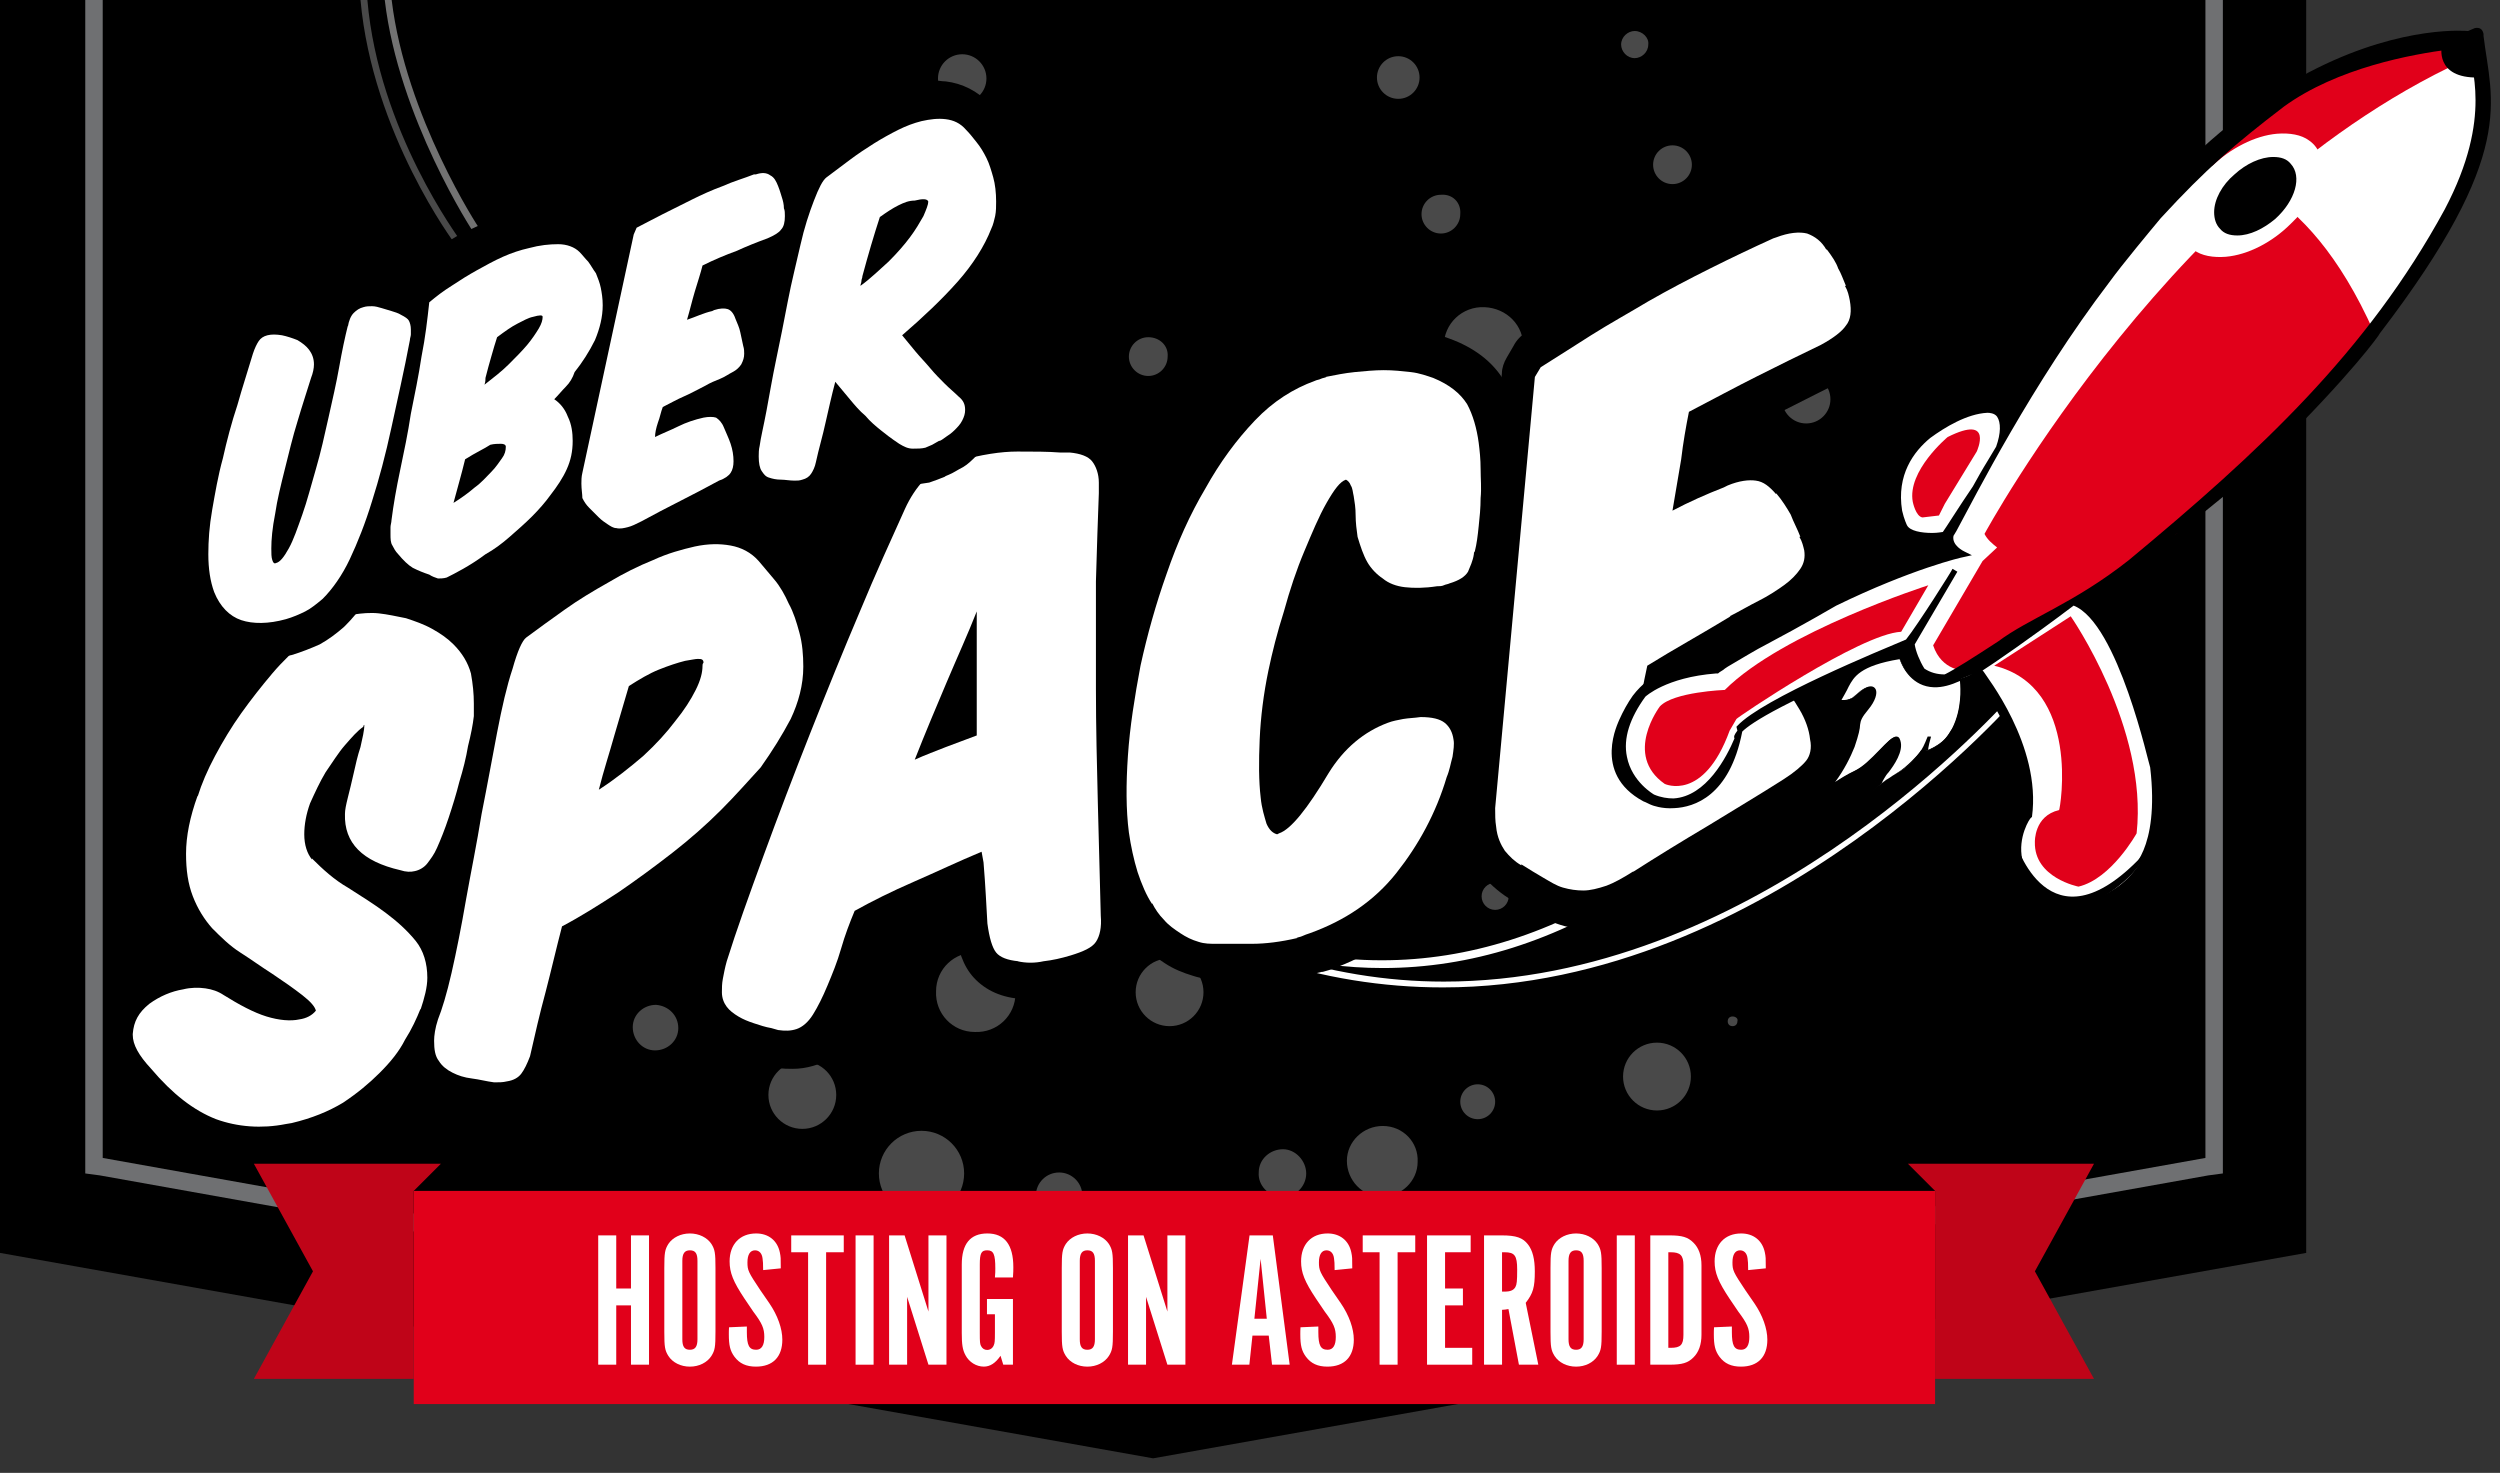 <?xml version="1.0" encoding="utf-8"?>
<!-- Generator: Adobe Illustrator 15.1.0, SVG Export Plug-In . SVG Version: 6.00 Build 0)  -->
<!DOCTYPE svg PUBLIC "-//W3C//DTD SVG 1.1//EN" "http://www.w3.org/Graphics/SVG/1.1/DTD/svg11.dtd">
<svg version="1.1" id="Layer_1" xmlns="http://www.w3.org/2000/svg" xmlns:xlink="http://www.w3.org/1999/xlink" x="0px" y="0px"
	 width="258px" height="152px" viewBox="0 0 258 152" enable-background="new 0 0 258 152" xml:space="preserve">
<rect x="0" y="0" width="258" height="152" fill="#333333" stroke="none"/>
<polygon points="0,0 0,129.3 119,150.5 238,129.3 238,0 "/>
<polygon fill="#6F7072" points="227.6,0 227.6,119.499 119.101,138.899 10.6,119.499 10.6,0 8.799,0 8.799,119.499 8.799,121.1 
	10.3,121.3 118.8,140.7 119.101,140.7 119.4,140.7 227.9,121.3 229.4,121.1 229.4,119.499 229.4,0 "/>
<g>
	<defs>
		<rect id="SVGID_1_" width="258" height="152"/>
	</defs>
	<clipPath id="SVGID_2_">
		<use xlink:href="#SVGID_1_"  overflow="visible"/>
	</clipPath>
	<path clip-path="url(#SVGID_2_)" fill="#727272" d="M40.42,0h-0.713c1.426,12.168,9.088,23.913,9.189,24.012l0.599-0.4
		C49.396,23.513,41.876,12.032,40.42,0"/>
	<path clip-path="url(#SVGID_2_)" fill="#494949" d="M37.914,0h-0.709c1.229,13.76,9.691,25.113,9.791,25.212l0.5-0.4
		C47.396,24.613,39.076,13.515,37.914,0"/>
</g>
<g>
	<defs>
		<rect id="SVGID_3_" width="258" height="152"/>
	</defs>
	<clipPath id="SVGID_4_">
		<use xlink:href="#SVGID_3_"  overflow="visible"/>
	</clipPath>
	<path clip-path="url(#SVGID_4_)" d="M90.3,67.4c0,0,49.899,73.1,103.601-1.3l14.6,5.2C208.5,71.3,149.101,142.1,90.3,67.4"/>
	<path clip-path="url(#SVGID_4_)" fill="#FFFFFF" d="M193.8,65.601l-0.199,0.2c-15.901,22.1-33.101,33.3-51,33.3
		c-9.701,0-19.5-3.3-29.201-9.8c-7.799-5.5-15.5-12.9-22.799-22.2L90,67.601c0.101,0.099,9,13,22.9,22.3c11.4,8,23.5,12,36,12
		c33.8,0,59.5-30.201,59.8-30.5L209,71L193.8,65.601z M149,101.301c-6,0-11.899-1-17.7-2.9c3.801,1,7.6,1.5,11.399,1.5
		c18.101,0,35.401-11.201,51.401-33.4l13.799,5C204.601,75.101,180.3,101.301,149,101.301"/>
</g>
<g>
	<defs>
		<rect id="SVGID_5_" width="258" height="152"/>
	</defs>
	<clipPath id="SVGID_6_">
		<use xlink:href="#SVGID_5_"  overflow="visible"/>
	</clipPath>
	<path clip-path="url(#SVGID_6_)" fill="#494949" d="M86.421,13.899c0.828,0.016,1.489,0.565,1.477,1.228
		c-0.013,0.663-0.694,1.187-1.523,1.171c-0.828-0.015-1.489-0.565-1.476-1.227C84.911,14.408,85.592,13.883,86.421,13.899"/>
	<path clip-path="url(#SVGID_6_)" fill="#494949" d="M99.3,5.6c1.381,0,2.5,1.119,2.5,2.5c0,1.38-1.119,2.5-2.5,2.5
		c-1.38,0-2.5-1.12-2.5-2.5C96.8,6.719,97.919,5.6,99.3,5.6"/>
	<path clip-path="url(#SVGID_6_)" fill="#494949" d="M99.9,18.8c0,0.8-0.7,1.5-1.601,1.5c-0.799,0-1.5-0.7-1.5-1.6
		c0-0.8,0.701-1.5,1.601-1.5C99.299,17.2,99.9,17.9,99.9,18.8"/>
	<path clip-path="url(#SVGID_6_)" fill="#494949" d="M95.8,24.2c0,1-0.899,1.9-1.899,1.8c-1,0-1.901-0.9-1.8-1.9
		c0-1,0.899-1.9,1.899-1.8C95,22.3,95.8,23.2,95.8,24.2"/>
	<path clip-path="url(#SVGID_6_)" fill="#494949" d="M85.8,25.9c0.332,0,0.601,0.269,0.601,0.6s-0.269,0.6-0.601,0.6
		c-0.331,0-0.6-0.269-0.6-0.6S85.469,25.9,85.8,25.9"/>
	<path clip-path="url(#SVGID_6_)" fill="#494949" d="M144.3,5.8c1.216,0,2.199,0.985,2.199,2.2c0,1.215-0.983,2.2-2.199,2.2
		c-1.215,0-2.199-0.985-2.199-2.2C142.101,6.785,143.085,5.8,144.3,5.8"/>
	<path clip-path="url(#SVGID_6_)" fill="#494949" d="M150.7,22.1c0,1.1-0.9,2-2,2c-1.101,0-2-0.9-2-2s0.899-2,2-2
		C149.9,20,150.8,20.9,150.7,22.1"/>
	<path clip-path="url(#SVGID_6_)" fill="#494949" d="M157.2,35.9c0,2.3-1.9,4.1-4.2,4c-2.3,0-4.1-1.9-4-4.2c0-2.3,1.9-4.1,4.2-4
		C155.5,31.8,157.3,33.6,157.2,35.9"/>
	<path clip-path="url(#SVGID_6_)" fill="#494949" d="M143.3,47c1.381,0,2.5,1.119,2.5,2.5s-1.119,2.5-2.5,2.5
		c-1.38,0-2.5-1.119-2.5-2.5S141.92,47,143.3,47"/>
	<path clip-path="url(#SVGID_6_)" fill="#494949" d="M131.2,57.8c0.772,0,1.399,0.627,1.399,1.4s-0.627,1.4-1.399,1.4
		c-0.773,0-1.4-0.627-1.4-1.4S130.427,57.8,131.2,57.8"/>
	<path clip-path="url(#SVGID_6_)" fill="#494949" d="M98.5,68.3c0,0.8-0.7,1.4-1.399,1.4C96.3,69.7,95.7,69,95.7,68.3
		c0-0.8,0.7-1.4,1.401-1.4C97.9,66.9,98.5,67.5,98.5,68.3"/>
	<path clip-path="url(#SVGID_6_)" fill="#494949" d="M86.3,78c0,1.199-1,2.101-2.199,2.101c-1.2,0-2.101-1-2.101-2.201
		c0-1.2,1-2.1,2.2-2.1C85.4,75.8,86.3,76.801,86.3,78"/>
	<path clip-path="url(#SVGID_6_)" fill="#494949" d="M104.8,102.5c0,2.301-1.899,4.101-4.199,4c-2.301,0-4.101-1.899-4-4.199
		c0-2.301,1.899-4.102,4.199-4C103,98.301,104.9,100.199,104.8,102.5"/>
	<path clip-path="url(#SVGID_6_)" fill="#494949" d="M120.7,98.9c1.933,0,3.5,1.566,3.5,3.5c0,1.933-1.567,3.5-3.5,3.5
		c-1.933,0-3.5-1.567-3.5-3.5C117.2,100.467,118.767,98.9,120.7,98.9"/>
	<path clip-path="url(#SVGID_6_)" fill="#494949" d="M118.7,87.2c0,2.101-1.8,3.8-4,3.8c-2.1,0-3.9-1.8-3.8-4c0-2.101,1.8-3.9,4-3.8
		C117,83.2,118.7,85,118.7,87.2"/>
	<path clip-path="url(#SVGID_6_)" fill="#494949" d="M104.5,89.7c0,0.601-0.5,1.101-1.1,1c-0.6,0-1.1-0.5-1-1.101
		c0-0.6,0.5-1.1,1.1-1C104,88.6,104.5,89.1,104.5,89.7"/>
	<path clip-path="url(#SVGID_6_)" fill="#494949" d="M138.5,75.7c1.215,0,2.199,0.985,2.199,2.2c0,1.216-0.984,2.2-2.199,2.2
		s-2.2-0.984-2.2-2.2C136.3,76.685,137.285,75.7,138.5,75.7"/>
	<path clip-path="url(#SVGID_6_)" fill="#494949" d="M152.4,74.1c0,0.8-0.7,1.5-1.602,1.5c-0.799,0-1.5-0.7-1.5-1.6
		c0-0.8,0.701-1.5,1.602-1.5C151.7,72.6,152.4,73.3,152.4,74.1"/>
	<path clip-path="url(#SVGID_6_)" fill="#494949" d="M176.5,56.9c0,1.1-0.899,2-2.101,2c-1.1,0-2-0.9-2-2.1c0-1.1,0.9-2,2.101-2
		C175.601,54.8,176.5,55.8,176.5,56.9"/>
	<path clip-path="url(#SVGID_6_)" fill="#494949" d="M186.4,38.7c1.381,0,2.5,1.12,2.5,2.5c0,1.381-1.119,2.5-2.5,2.5
		s-2.5-1.119-2.5-2.5C183.9,39.82,185.02,38.7,186.4,38.7"/>
	<path clip-path="url(#SVGID_6_)" fill="#494949" d="M179.2,27.1c0,0.7-0.601,1.3-1.3,1.3c-0.7,0-1.301-0.6-1.301-1.3
		c0-0.7,0.601-1.3,1.301-1.3C178.6,25.7,179.2,26.3,179.2,27.1"/>
	<path clip-path="url(#SVGID_6_)" fill="#494949" d="M172.601,15c1.104,0,2,0.896,2,2s-0.896,2-2,2c-1.104,0-2-0.896-2-2
		S171.496,15,172.601,15"/>
	<path clip-path="url(#SVGID_6_)" fill="#494949" d="M170.101,4.6c0,0.8-0.7,1.4-1.4,1.4c-0.8,0-1.401-0.7-1.401-1.4
		c0-0.8,0.7-1.4,1.401-1.4C169.499,3.2,170.2,3.9,170.101,4.6"/>
	<path clip-path="url(#SVGID_6_)" fill="#494949" d="M120.5,36.8c0,1.1-0.899,2-2,2c-1.1,0-2-0.9-2-2s0.9-2,2-2
		C119.7,34.8,120.601,35.7,120.5,36.8"/>
	<path clip-path="url(#SVGID_6_)" fill="#494949" d="M59.1,99.801c0,1-0.9,1.898-1.9,1.8c-1,0-1.901-0.901-1.8-1.901
		c0-1,0.899-1.898,1.899-1.799C58.299,97.9,59.1,98.801,59.1,99.801"/>
	<path clip-path="url(#SVGID_6_)" fill="#494949" d="M70,106.101c0,1.3-1.1,2.3-2.399,2.3c-1.301,0-2.301-1.101-2.301-2.401
		c0-1.299,1.1-2.299,2.4-2.299C69,103.8,70,104.8,70,106.101"/>
	<path clip-path="url(#SVGID_6_)" fill="#494949" d="M82.8,109.5c1.934,0,3.5,1.566,3.5,3.5s-1.566,3.5-3.5,3.5
		c-1.933,0-3.5-1.566-3.5-3.5S80.867,109.5,82.8,109.5"/>
	<path clip-path="url(#SVGID_6_)" fill="#494949" d="M95.1,116.7c2.43,0,4.399,1.97,4.399,4.399c0,2.431-1.969,4.4-4.399,4.4
		c-2.431,0-4.4-1.97-4.4-4.4C90.7,118.67,92.669,116.7,95.1,116.7"/>
	<path clip-path="url(#SVGID_6_)" fill="#494949" d="M109.3,121c1.326,0,2.4,1.074,2.4,2.399c0,1.326-1.074,2.401-2.4,2.401
		c-1.325,0-2.399-1.075-2.399-2.401C106.9,122.074,107.975,121,109.3,121"/>
	<path clip-path="url(#SVGID_6_)" fill="#494949" d="M134.8,121.101c0,1.398-1.199,2.5-2.5,2.398c-1.399,0-2.5-1.199-2.399-2.5
		c0-1.398,1.2-2.398,2.5-2.398C133.699,118.601,134.8,119.8,134.8,121.101"/>
	<path clip-path="url(#SVGID_6_)" fill="#494949" d="M146.3,119.9c0,2-1.699,3.6-3.699,3.6s-3.602-1.7-3.602-3.7s1.7-3.6,3.7-3.6
		C144.8,116.2,146.4,117.9,146.3,119.9"/>
	<path clip-path="url(#SVGID_6_)" fill="#494949" d="M152.5,111.9c0.994,0,1.8,0.806,1.8,1.8s-0.806,1.8-1.8,1.8
		s-1.801-0.806-1.801-1.8S151.506,111.9,152.5,111.9"/>
	<path clip-path="url(#SVGID_6_)" fill="#494949" d="M171,107.601c1.934,0,3.5,1.565,3.5,3.5c0,1.933-1.566,3.5-3.5,3.5
		s-3.5-1.567-3.5-3.5C167.5,109.166,169.066,107.601,171,107.601"/>
	<path clip-path="url(#SVGID_6_)" fill="#494949" d="M179.3,105.4c0,0.3-0.199,0.5-0.5,0.5s-0.5-0.2-0.5-0.5
		c0-0.301,0.199-0.5,0.5-0.5S179.4,105.1,179.3,105.4"/>
	<path clip-path="url(#SVGID_6_)" fill="#494949" d="M171.2,88.601c0,0.699-0.601,1.3-1.3,1.3c-0.7,0-1.301-0.601-1.301-1.3
		c0-0.7,0.601-1.301,1.301-1.301C170.6,87.3,171.2,87.9,171.2,88.601"/>
	<path clip-path="url(#SVGID_6_)" fill="#494949" d="M156.601,87.7c0,1.399,1.1,2.601,2.5,2.601c1.398,0,2.6-1.101,2.6-2.5
		c0-1.401-1.1-2.601-2.5-2.601C157.799,85.2,156.601,86.301,156.601,87.7"/>
	<path clip-path="url(#SVGID_6_)" fill="#494949" d="M154.3,91.101c0.772,0,1.399,0.627,1.399,1.398
		c0,0.774-0.627,1.401-1.399,1.401s-1.399-0.627-1.399-1.401C152.9,91.728,153.527,91.101,154.3,91.101"/>
	<path clip-path="url(#SVGID_6_)" fill="#494949" d="M138.9,91.101v1.1C138.9,92.2,138.799,91.7,138.9,91.101v-1.102V91.101z"/>
	<path clip-path="url(#SVGID_6_)" fill="#494949" d="M138.601,90.301c0.884,0,1.6,0.716,1.6,1.6c0,0.883-0.716,1.599-1.6,1.599
		c-0.885,0-1.602-0.716-1.602-1.599C136.999,91.017,137.716,90.301,138.601,90.301"/>
	<path clip-path="url(#SVGID_6_)" fill="#494949" d="M160.2,64c0,1.1-1,2-2.101,2c-1.1,0-2-1-2-2.1c0-1.1,1-2,2.101-2
		C159.3,61.9,160.2,62.8,160.2,64"/>
	<path clip-path="url(#SVGID_6_)" fill="#494949" d="M161.8,64.8c0,0.4-0.399,0.8-0.801,0.8c-0.398,0-0.8-0.4-0.8-0.8
		s0.401-0.8,0.8-0.8C161.499,64,161.8,64.4,161.8,64.8"/>
	<path clip-path="url(#SVGID_6_)" fill="#494949" d="M164.101,66c0,0.6-0.5,1.1-1.2,1.1c-0.602,0-1.102-0.5-1.102-1.2
		c0-0.6,0.5-1.1,1.2-1.1C163.601,64.8,164.101,65.4,164.101,66"/>
</g>
<g>
	<defs>
		<rect id="SVGID_7_" width="258" height="152"/>
	</defs>
	<clipPath id="SVGID_8_">
		<use xlink:href="#SVGID_7_"  overflow="visible"/>
	</clipPath>
	<path clip-path="url(#SVGID_8_)" d="M195.4,30.1c-0.102-0.7-0.301-1.3-0.5-1.9c0-0.1-0.102-0.2-0.102-0.3
		c-0.299-0.8-0.599-1.5-0.898-2.1c-0.4-0.8-0.9-1.6-1.602-2.6c0-0.1-0.099-0.1-0.099-0.2c-1.3-1.8-2.8-2.6-3.901-3
		c-0.699-0.2-1.398-0.3-2.099-0.3c-1.2,0-2.401,0.3-3.7,0.8l-0.3,0.1c0,0-0.101,0-0.101,0.1c-2.301,1-4.6,2-6.801,3.2
		c-2.199,1.1-4.398,2.3-6.5,3.5c-2.099,1.2-4.099,2.4-6,3.6c-1.898,1.2-3.699,2.3-5.299,3.3c-0.5,0.3-1,0.8-1.3,1.4l-0.7,1.2
		c-0.3,0.5-0.5,1.1-0.5,1.6l-4.1,44.499V83.2c0,0.9,0,1.799,0.199,2.7c0.301,1.7,0.801,3.099,1.699,4.2
		c0.801,1,1.801,1.898,2.901,2.6c0.099,0.1,0.2,0.1,0.399,0.2c0.699,0.399,1.301,0.8,1.9,1.2c0.9,0.5,1.799,0.898,2.6,1.199
		c1.101,0.4,2.199,0.601,3.301,0.601h0.199c1.199,0,2.4-0.3,3.801-0.8c0.898-0.301,1.898-0.801,3-1.5c0.199-0.102,0.3-0.2,0.5-0.301
		c2.5-1.5,5.1-3.1,7.8-4.801c2.7-1.599,5.3-3.299,7.8-4.799c1.6-1,2.7-1.9,3.4-2.9c0.699-1,1.5-2.699,1.1-5.2
		c-0.3-1.5-0.8-3-1.6-4.4c-0.7-1.2-1.5-2.3-2.301-3.3l-0.1-0.1c-1-1.4-2.201-2.1-3.201-2.4c1.102-0.6,2.102-1.2,3-1.8
		c1.102-0.8,2-1.7,2.602-2.7c1-1.5,1.3-3.1,1.1-4.8c-0.1-0.5-0.3-1.1-0.5-1.7c-0.1-0.2-0.1-0.4-0.201-0.6
		c-0.299-0.8-0.699-1.5-1-2.3c-0.5-1.1-1.199-2.2-2.099-3.2c-0.101-0.1-0.2-0.2-0.2-0.3c-1.5-1.7-3.201-2.3-4.3-2.4
		c-0.3,0-0.601-0.1-0.901-0.1c-1,0-2,0.2-3.099,0.5c0.099-0.3,0.099-0.7,0.2-1c1.8-1,3.6-1.9,5.3-2.7c2.2-1.1,4.3-2.2,6.399-3.2
		h0.101c2-1,3.3-2.1,4.099-3.3C195.4,34,195.799,32.2,195.4,30.1"/>
	<path clip-path="url(#SVGID_8_)" d="M157.101,45c-0.302-2-0.802-3.9-1.7-5.4c-1.102-2-2.901-3.5-5.401-4.5c-1-0.4-2-0.7-3.2-0.9
		c-1.099-0.2-2.198-0.3-3.398-0.3h-0.5c-1,0-2.102,0.1-3.102,0.2c-1.099,0.1-2.099,0.3-3.099,0.5c-0.401,0.1-0.901,0.2-1.3,0.3
		l-0.602,0.2c-2.8,1-5.5,2.7-7.799,5.1c-2.099,2.2-4.099,4.8-5.7,7.8c-1.599,2.9-3,6-4.199,9.4c-1.2,3.3-2.101,6.7-2.9,10.1
		c-0.701,3.4-1.201,6.7-1.401,9.8c-0.199,3.2-0.199,6.2,0.2,8.7c0.201,1.7,0.5,3.3,1,4.8c0.5,1.601,1.101,3.101,1.901,4.3
		c0.099,0.101,0.2,0.301,0.3,0.4c0.4,0.7,0.9,1.3,1.5,1.9c0.7,0.8,1.599,1.399,2.5,2c0.9,0.6,1.9,1,2.9,1.3
		c0.899,0.3,1.8,0.399,2.699,0.399h0.101c1,0,2.099,0.101,3.3,0.101h0.7c1.599,0,3.398-0.2,5.2-0.601c0.398-0.1,0.898-0.199,1.3-0.3
		h0.099l0.701-0.2c4.299-1.5,7.9-4,10.7-7.399c2.7-3.3,4.599-7,5.898-11.2l0.602-2.4c0.3-1.1,0.3-2.199,0.2-3.2
		c-0.2-1.8-1.102-3.3-2.4-4.4c-1.201-1-2.701-1.4-4.6-1.4h-0.302c-0.8,0-1.599,0.1-2.3,0.2c-0.799,0.1-1.5,0.3-2.299,0.6
		c-3.201,1.1-5.901,3.3-8,6.6v-0.899c0.099-2.201,0.4-4.4,0.799-6.601c0.401-1.7,0.8-3.6,1.5-5.7c0.401-1.4,0.8-2.7,1.3-3.9
		c0.7,1.2,1.602,2.1,2.7,2.9c1.102,0.8,2.5,1.3,4,1.5c0.602,0.1,1.3,0.1,1.901,0.1c0.7,0,1.5-0.1,2.398-0.2
		c0.602,0,1.102-0.2,1.7-0.3l0.3-0.1l0.401-0.1c1.9-0.7,3.299-1.6,4-3c0.4-0.7-0.3-1.5,0-2.5c0.099-0.2,0.2-0.5,0.2-0.7
		c0.2-0.9,0.398-2,0.5-3.1c0.099-1.1,0.2-2.2,0.2-3.2v-3.3C156.299,47,157.2,45.9,157.101,45"/>
	<path clip-path="url(#SVGID_8_)" d="M52.9,68.2c-0.4-1.9-1.4-3.6-2.9-5c-0.9-0.8-1.9-1.6-3.1-2.2c-1.101-0.6-2.3-1.1-3.5-1.4
		c-1.2-0.3-2.4-0.6-3.5-0.7c-0.4,0-0.9-0.1-1.3-0.1c-0.801,0-1.6,0.1-2.4,0.2c-1.5,0.3-2.901,0.8-4.2,1.5
		c-1.201,0.7-2.201,1.5-3.1,2.3c-1.101,1-2.3,2.2-3.5,3.5c-1.2,1.4-2.4,2.9-3.5,4.5c-1.101,1.6-2.101,3.2-2.9,4.9
		c-0.9,1.7-1.6,3.4-2,4.9c0,0.101,0,0.201-0.1,0.201C16.1,83.2,15.6,85.5,15.6,87.6c0,2.201,0.3,4.201,1,5.9
		c0.6,1.5,1.4,2.801,2.3,4c-0.2,0-0.3,0.1-0.5,0.1c-1.8,0.4-3.5,1.101-5,2.201l-0.101,0.099L13.2,100l-0.1,0.1
		c-1.801,1.5-1.801,3.5-1.9,5.701V106v0.1c0,2-0.1,4.101,1.9,6.201c2.6,3.099,5.4,5.199,8.3,6.299c1.899,0.701,3.8,1.101,5.8,1.101
		c1.2,0,2.4-0.101,3.599-0.399L31.4,119.2h0.1c2.5-0.5,4.7-1.399,6.5-2.601c1.799-1.1,3.299-2.299,4.6-3.7
		c1.3-1.3,2.3-2.8,3.1-4.199c0.599-1.101,1.2-2.2,1.599-3.301c0.101-0.099,0.101-0.199,0.101-0.3c0.7-1.6,1-3.2,1-4.7
		c0-2.5-0.7-4.599-2.101-6.399C46,93.6,45.6,93.2,45.2,92.7c0.9-0.399,1.599-0.899,2.2-1.7c0.5-0.601,1.1-1.4,1.6-2.4
		c0-0.1,0.1-0.2,0.1-0.299c0.4-1,0.9-2.101,1.3-3.5c0.399-1.201,0.8-2.5,1.1-3.801c0.4-1.3,0.7-2.601,0.9-3.9
		c0.3-1.2,0.5-2.4,0.6-3.3v-0.6v-1.3C53.4,70.9,53.2,69.6,52.9,68.2"/>
	<path clip-path="url(#SVGID_8_)" d="M86.8,63.8C86.4,62.5,86,61.2,85.4,60.1C84.8,59,84.2,58,83.5,57c-0.599-0.9-1.3-1.6-1.899-2.3
		c0,0,0-0.1-0.101-0.1c-1.399-1.5-3.099-2.4-5.099-2.7C75.7,51.8,75,51.7,74.3,51.7c-1,0-2,0.1-3.1,0.3c-1.7,0.3-3.4,0.9-5.2,1.7
		c-1.599,0.7-3.3,1.6-5,2.5c-1.599,1-3.2,2-4.7,3s-2.899,2-4.199,3c0,0-0.101,0-0.101,0.1c-1.2,0.9-1.899,2.4-2.7,5.2
		c-0.5,1.9-1.1,4.2-1.6,6.8c-0.5,2.601-1.099,5.5-1.599,8.5C45.5,85.8,45,88.7,44.5,91.5c-0.5,2.7-1,5.2-1.5,7.399
		c-0.599,2.601-1,3.7-1.2,4.101c-0.1,0.2-0.1,0.3-0.199,0.5C41.2,104.8,41,105.8,41,106.8c0,1.8,0.401,3.3,1.3,4.5
		c0.801,1.1,1.801,1.9,3,2.5c0.9,0.4,1.9,0.8,3.101,1l0.5,0.1L50.7,115.2c0.201,0,0.3,0,0.5,0.1h0.5c0.6,0,1.201-0.1,1.8-0.2
		c2.101-0.399,3.3-1.5,3.901-2.3C58,112,58.5,111.1,58.9,110c0.099-0.2,0.099-0.4,0.2-0.601c0.5-2.1,1-4.3,1.5-6.399
		c0.399-1.7,0.8-3.4,1.3-5.101C63.4,97,65,96.1,66.5,95.1c2-1.3,4-2.8,5.901-4.3c1.899-1.5,3.7-3.1,5.399-4.7
		c1.7-1.699,3.2-3.3,4.4-5l0.1-0.1c1.301-1.8,2.4-3.6,3.4-5.5c1.201-2.2,1.8-4.7,1.8-7.2C87.4,66.8,87.2,65.2,86.8,63.8"/>
	<path clip-path="url(#SVGID_8_)" d="M118,82.601c-0.1-4-0.1-8-0.2-11.9v-11c0-3.3,0.1-6.2,0.301-8.6c0-0.4,0.099-0.8,0-1.2v-0.2
		v-0.4c-0.101-1.9-0.701-3.4-1.601-4.6c-1.1-1.4-2.8-2.2-5-2.4h-0.3h-0.8c-1.2-0.1-2.5-0.2-4-0.2h-0.7c-2,0-4.4,0.4-7.2,1.2
		c-2.2,0.6-4,1.6-5.3,3.1c-1,1.2-1.9,2.5-2.7,4c-1.5,3.1-3.1,6.8-4.8,10.9c-1.7,4.1-3.4,8.3-5.099,12.6
		c-1.701,4.3-3.301,8.599-4.801,12.7c-1.5,4.1-2.8,7.898-3.9,11.1v0.1c-0.299,0.9-0.5,1.801-0.6,2.5s-0.1,1.4-0.1,2.101
		c0.1,1.399,0.6,2.7,1.401,3.8c0.599,0.799,1.399,1.4,2.299,2c0.701,0.4,1.5,0.799,2.4,1.1c0.7,0.199,1.301,0.4,2,0.601l0.7,0.2
		c0.101,0,0.2,0,0.3,0.1c0.5,0.1,1,0.1,1.5,0.1c0.7,0,1.4-0.1,2.1-0.301C85,109.7,86.7,108.9,88,106.7c0.601-1,1.2-2.201,1.7-3.6
		c0.5-1.2,1-2.602,1.5-4.102c0.3-0.799,0.5-1.5,0.8-2.299c1.4-0.701,2.9-1.4,4.5-2.201c0.601-0.299,1.3-0.599,1.9-0.898
		c0.1,0.699,0.1,1.398,0.201,2.1c0.199,2.299,0.799,4,1.899,5.2c1.2,1.3,2.9,2.099,5.101,2.2h0.199c0.5,0.1,0.9,0.1,1.4,0.1
		c0.7,0,1.401-0.1,2-0.201c1-0.199,2-0.398,3.1-0.699c2.301-0.6,3.801-1.6,4.801-2.899c0.899-1.3,1.299-3,1.199-5.101
		C118.2,90.4,118.101,86.601,118,82.601"/>
	<path clip-path="url(#SVGID_8_)" fill="#FFFFFF" d="M159,37.9c1.601-1,3.3-2.1,5.199-3.3c1.901-1.2,3.901-2.3,5.901-3.5
		c2.099-1.2,4.199-2.3,6.399-3.4c2.199-1.1,4.3-2.1,6.5-3.1l0.3-0.1c1.301-0.5,2.399-0.6,3.2-0.4c0.8,0.3,1.5,0.8,2,1.7v-0.1
		c0.601,0.8,1,1.4,1.199,2c0.301,0.5,0.5,1.1,0.801,1.8h-0.101c0.3,0.5,0.4,1,0.5,1.5c0.201,1.1,0.101,2-0.399,2.6
		c-0.399,0.6-1.301,1.3-2.601,2c-2.1,1-4.299,2.1-6.5,3.2c-2.2,1.1-4.6,2.4-7.1,3.7c-0.3,1.5-0.601,3.2-0.8,4.9
		c-0.301,1.8-0.601,3.5-0.899,5.3c1.699-0.9,3.5-1.7,5.299-2.4l0.4-0.2c1.2-0.5,2.2-0.6,2.899-0.5c0.801,0.1,1.401,0.6,2.101,1.4
		v-0.1c0.6,0.7,1.1,1.5,1.5,2.2c0.301,0.8,0.7,1.5,1,2.3h-0.101c0.301,0.5,0.401,1,0.5,1.4c0.101,0.7,0,1.3-0.399,1.9
		c-0.4,0.6-1,1.2-1.699,1.7c-0.701,0.5-1.601,1.1-2.601,1.6s-2,1.1-3,1.6h0.101c-1.5,0.9-3,1.8-4.401,2.6
		C172.8,67,171.3,67.9,170,68.7c-0.2,0.9-0.399,1.9-0.601,3c-0.2,1.1-0.2,2-0.2,2.8c1.5-0.9,3.101-1.8,4.7-2.6
		c1.601-0.9,3.4-1.7,5.201-2.4c1.099-0.4,2-0.6,2.799-0.4c0.701,0.2,1.4,0.7,1.9,1.5v-0.1c0.7,0.8,1.301,1.7,1.899,2.7
		c0.601,1,1,2.1,1.101,3.1c0.2,0.9,0,1.7-0.4,2.2c-0.399,0.5-1.2,1.2-2.299,1.9c-2.5,1.6-5.201,3.199-7.801,4.8
		c-2.699,1.6-5.3,3.2-7.8,4.8l0.101-0.1c-1.101,0.699-2,1.199-2.801,1.5c-0.9,0.3-1.699,0.5-2.4,0.5c-0.7,0-1.399-0.101-2.1-0.301
		c-0.699-0.199-1.3-0.6-2-1c-0.699-0.399-1.5-0.899-2.3-1.399v0.1c-0.7-0.399-1.2-0.899-1.7-1.5c-0.4-0.6-0.8-1.399-0.9-2.5
		c-0.1-0.6-0.1-1.2-0.1-1.899l4.1-44.5L159,37.9z"/>
	<path clip-path="url(#SVGID_8_)" fill="#FFFFFF" d="M15.4,103.601c1.1-0.801,2.3-1.301,3.5-1.5c0.8-0.2,1.6-0.2,2.3-0.102
		c0.7,0.102,1.3,0.301,1.9,0.701c1.6,1,3.1,1.799,4.4,2.2c1.299,0.399,2.5,0.5,3.4,0.3c0.7-0.1,1.3-0.4,1.7-0.9
		c-0.1-0.399-0.5-0.899-1.4-1.6c-0.901-0.701-1.901-1.4-3.1-2.201c-1.1-0.699-2.2-1.5-3.301-2.199c-1.099-0.699-2-1.6-2.899-2.5
		c-0.8-0.899-1.5-2-2-3.301c-0.5-1.299-0.7-2.699-0.7-4.398c0-1.801,0.4-3.801,1.2-6v0.1c0.399-1.3,1-2.701,1.8-4.201
		c0.8-1.5,1.7-2.999,2.7-4.399s2.1-2.8,3.2-4.1c1.1-1.3,2.3-2.4,3.4-3.4l-0.1,0.1c0.6-0.6,1.3-1.2,2.2-1.7s1.9-0.9,3-1.1
		c0.699-0.1,1.6-0.2,2.5-0.1s1.8,0.3,2.8,0.5c0.899,0.3,1.8,0.6,2.7,1.1s1.6,1,2.199,1.6c0.901,0.9,1.5,1.9,1.801,3
		c0.199,1.1,0.3,2.1,0.3,3.1v1.3c-0.101,0.9-0.3,1.9-0.601,3.099C48.1,78.2,47.799,79.4,47.4,80.7c-0.3,1.2-0.7,2.5-1.101,3.7
		c-0.399,1.2-0.799,2.2-1.199,3.099c-0.301,0.701-0.7,1.201-1,1.602c-0.301,0.398-0.801,0.699-1.301,0.8
		c-0.399,0.099-0.899,0.099-1.5-0.101C37.4,88.9,35.5,86.999,35.6,83.999c0-0.398,0.1-0.898,0.3-1.699c0.2-0.801,0.399-1.6,0.6-2.5
		c0.2-0.899,0.4-1.801,0.7-2.699c0.2-0.9,0.4-1.7,0.4-2.3l-0.1,0.1V75c-0.6,0.4-1.201,1.101-1.9,1.9c-0.7,0.8-1.301,1.8-2,2.8
		c-0.6,1-1.1,2.1-1.6,3.2c-0.4,1.099-0.6,2.2-0.6,3.2c0,1.1,0.3,2,0.8,2.6v-0.1c1.099,1.1,2.3,2.199,3.7,3
		c1.399,0.898,2.7,1.699,3.899,2.6c1.201,0.9,2.201,1.799,3.101,2.9c0.8,1,1.2,2.3,1.2,3.8c0,1-0.301,2.099-0.7,3.3v-0.1
		c-0.4,1-0.9,2.1-1.601,3.199c-0.599,1.199-1.5,2.301-2.599,3.4c-1.1,1.1-2.3,2.1-3.8,3.1c-1.5,0.9-3.2,1.601-5.3,2.101l-0.6,0.099
		c-2.5,0.5-5,0.301-7.201-0.5c-2.299-0.898-4.5-2.599-6.699-5.199c-1.301-1.399-1.9-2.5-1.9-3.5v-0.1
		C13.799,105.4,14.299,104.499,15.4,103.601"/>
	<path clip-path="url(#SVGID_8_)" fill="#FFFFFF" d="M74.4,83.6c-1.5,1.5-3.2,3-5,4.4c-1.8,1.4-3.7,2.8-5.601,4.1
		c-2,1.301-3.899,2.5-5.799,3.5c-0.6,2.301-1.1,4.5-1.701,6.801C55.7,104.6,55.2,106.8,54.7,109c-0.3,0.8-0.6,1.4-0.901,1.8
		c-0.299,0.4-0.799,0.7-1.5,0.8C51.9,111.7,51.5,111.7,51,111.7c-0.8-0.101-1.5-0.3-2.3-0.4c-0.8-0.1-1.401-0.3-2-0.6
		c-0.6-0.3-1.1-0.7-1.401-1.2c-0.399-0.5-0.5-1.2-0.5-2.1c0-0.5,0.101-1.301,0.401-2.2c0.4-1,0.9-2.601,1.4-4.8
		c0.5-2.2,1-4.7,1.5-7.601c0.5-2.8,1.1-5.7,1.6-8.8c0.599-3,1.099-5.8,1.599-8.4s1-4.8,1.601-6.6c0.5-1.8,1-2.9,1.399-3.2
		c1.201-0.9,2.601-1.9,4-2.9c1.401-1,2.901-1.9,4.5-2.8c1.5-0.9,3.101-1.7,4.601-2.3c1.5-0.7,3-1.1,4.3-1.4
		c1.4-0.3,2.599-0.3,3.7-0.1c1.1,0.2,2.1,0.7,2.899,1.6c0.5,0.6,1,1.2,1.601,1.9c0.6,0.7,1.1,1.6,1.5,2.5c0.5,0.9,0.8,1.9,1.1,3
		c0.299,1.1,0.4,2.3,0.4,3.5c0,1.9-0.5,3.7-1.3,5.4c-0.9,1.7-1.9,3.3-3.1,5C77.299,80.5,76,82,74.4,83.6 M63.4,75.9
		c-0.5,1.8-1.101,3.6-1.601,5.6C63.5,80.4,65,79.2,66.4,78c1.3-1.2,2.399-2.4,3.3-3.6c0.9-1.1,1.599-2.2,2.099-3.2
		s0.701-1.8,0.701-2.5c0-0.1,0-0.2,0.1-0.3c0-0.1,0-0.2-0.1-0.3S72.2,68,72,68c-0.201,0-0.701,0.1-1.3,0.2c-0.8,0.2-1.7,0.5-2.7,0.9
		s-2,1-3.1,1.7C64.4,72.5,63.9,74.2,63.4,75.9"/>
	<path clip-path="url(#SVGID_8_)" fill="#FFFFFF" d="M101.5,89l-0.2-1.1c-2.4,1-4.7,2.1-7,3.1c-2.3,1-4.3,2-6.1,3
		c-0.5,1.2-1,2.5-1.4,3.9c-0.4,1.399-0.9,2.6-1.4,3.8s-1,2.2-1.5,3s-1.1,1.3-1.7,1.5c-0.6,0.2-1.2,0.2-1.9,0.1l-0.7-0.2
		c-0.6-0.1-1.2-0.3-1.8-0.5c-0.6-0.199-1.1-0.399-1.6-0.699c-0.5-0.301-0.9-0.601-1.2-1c-0.3-0.4-0.5-0.9-0.5-1.5
		c0-0.4,0-0.9,0.1-1.4s0.2-1.1,0.4-1.8c1-3.2,2.3-6.8,3.8-10.9c1.5-4.1,3.1-8.3,4.8-12.6c1.7-4.3,3.4-8.5,5.1-12.5
		c1.7-4.1,3.3-7.6,4.7-10.7c0.5-1.1,1.2-2.2,2-3c0.8-0.9,1.9-1.5,3.4-1.9c2.5-0.7,4.5-1,6.2-1s3.1,0,4.4,0.1h1
		c1.1,0.1,1.9,0.4,2.3,0.9c0.4,0.5,0.7,1.3,0.7,2.2v0.6V51v-0.1c-0.1,2.6-0.2,5.6-0.3,9.1v11.1c0,3.9,0.1,7.9,0.2,11.9
		c0.1,4,0.2,7.9,0.3,11.5c0.1,1.2-0.1,2.1-0.5,2.7c-0.4,0.6-1.3,1-2.6,1.399c-1,0.301-1.9,0.5-2.8,0.601c-0.9,0.2-1.8,0.2-2.7,0h0.1
		c-1.1-0.101-1.9-0.4-2.3-0.9c-0.4-0.5-0.7-1.5-0.9-3C101.8,93.6,101.7,91.4,101.5,89 M97.7,70.4c-1.1,2.6-2.2,5.2-3.3,8
		c1.1-0.5,2.2-0.9,3.2-1.301c1.1-0.399,2.1-0.8,3.2-1.2v-6.5v-6.3C99.9,65.4,98.8,67.8,97.7,70.4"/>
	<path clip-path="url(#SVGID_8_)" fill="#FFFFFF" d="M149.101,74.6c0.5,0.4,0.8,1,0.898,1.7c0.102,0.5,0,1.101-0.099,1.801
		c-0.2,0.699-0.3,1.398-0.602,2.1c-1.099,3.7-2.898,7-5.198,9.9c-2.302,2.898-5.302,4.898-8.9,6.199c-0.3,0.101-0.6,0.199-0.8,0.301
		c-0.2,0.1-0.401,0.1-0.602,0.199h0.102c-1.7,0.4-3.3,0.601-4.7,0.601h-3.8h0.099c-0.599,0-1.2,0-1.799-0.2
		c-0.701-0.201-1.3-0.5-1.901-0.9C121.2,95.9,120.6,95.499,120.1,94.9c-0.5-0.5-0.9-1.101-1.2-1.7v0.1
		c-0.601-0.899-1.101-2.1-1.5-3.301C117,88.7,116.7,87.3,116.5,85.9c-0.299-2.3-0.299-5-0.099-7.901c0.2-2.999,0.7-6.099,1.3-9.299
		c0.7-3.2,1.599-6.4,2.7-9.5c1.099-3.2,2.399-6.1,4-8.8c1.5-2.7,3.2-5,5.099-7c1.901-2,4-3.3,6.201-4.1c0.2-0.1,0.4-0.1,0.599-0.2
		c0.2-0.1,0.401-0.1,0.602-0.2h-0.102c1-0.2,2-0.4,3-0.5c1-0.1,2.102-0.2,3-0.2c1,0,1.901,0.1,2.802,0.2
		c0.898,0.1,1.698,0.4,2.3,0.6c1.7,0.7,2.8,1.6,3.5,2.7c0.599,1.1,1,2.5,1.2,4c0.1,0.8,0.198,1.7,0.198,2.7s0.102,2,0,3
		c0,1-0.099,2-0.198,2.9c-0.102,1-0.2,1.8-0.4,2.6c-0.1,0.1-0.1,0.2-0.1,0.3c-0.102,0.7-0.4,1.3-0.602,1.8
		c-0.299,0.5-0.898,0.9-1.898,1.2c-0.2,0.1-0.4,0.1-0.602,0.2c-0.2,0.1-0.5,0.1-0.7,0.1c-1.3,0.2-2.398,0.2-3.3,0.1
		c-0.898-0.1-1.7-0.4-2.299-0.9c-0.6-0.4-1.201-1-1.6-1.7c-0.4-0.7-0.7-1.6-1-2.6c-0.102-0.7-0.2-1.5-0.2-2.2c0-0.8-0.102-1.4-0.2-2
		c-0.1-0.4-0.1-0.8-0.3-1.1c-0.102-0.3-0.3-0.5-0.5-0.6c-0.602,0.2-1.2,1-2,2.4c-0.8,1.4-1.5,3.1-2.3,5c-0.802,1.9-1.5,4-2.102,6.2
		c-0.7,2.2-1.2,4.2-1.599,6.1c-0.5,2.4-0.8,4.8-0.901,7.1c-0.099,2.301-0.099,4.301,0.102,6c0.1,1.101,0.398,2,0.6,2.699
		c0.299,0.701,0.7,1,1.099,1.102l0.2-0.102c1.201-0.398,2.901-2.5,5.102-6.199c1.6-2.6,3.698-4.3,6.1-5.2
		c0.5-0.2,1.099-0.3,1.599-0.4c0.602-0.1,1.102-0.1,1.802-0.2C147.799,74,148.601,74.2,149.101,74.6"/>
</g>
<g>
	<defs>
		<rect id="SVGID_9_" width="258" height="152"/>
	</defs>
	<clipPath id="SVGID_10_">
		<use xlink:href="#SVGID_9_"  overflow="visible"/>
	</clipPath>
	<path clip-path="url(#SVGID_10_)" d="M45.4,30.8c-0.601-0.9-1.4-1.6-2.5-2.1c-0.101,0-0.2-0.1-0.3-0.1c-0.301-0.1-0.7-0.2-1-0.4
		c-0.5-0.2-1-0.3-1.5-0.4s-1-0.2-1.5-0.2h-0.7c-0.601,0-1.101,0.1-1.7,0.2c-1.1,0.3-2.2,0.9-3,1.8c-0.5,0.5-0.901,1.2-1.2,1.9
		c-0.8-0.4-1.701-0.7-2.6-0.8c-0.4-0.1-0.9-0.1-1.3-0.1c-0.6,0-1.301,0.1-1.9,0.2c-1.2,0.3-2.2,1-3,1.9c-0.5,0.7-1,1.5-1.3,2.5
		c-0.601,1.7-1.101,3.5-1.7,5.4c-0.5,1.9-1.1,3.8-1.5,5.7c-0.5,1.9-0.8,3.8-1.1,5.6c-0.301,1.9-0.5,3.7-0.5,5.2c0,2,0.3,3.6,0.8,5.1
		v0.1c1.3,3.4,3.6,4.7,5.3,5.3c1,0.3,2,0.5,3.099,0.5c1.201,0,2.5-0.2,3.801-0.5c1-0.3,2-0.7,2.9-1.1c0.9-0.5,1.7-1.1,2.5-1.8
		c0.1-0.1,0.1-0.1,0.2-0.2c1.3-1.3,2.5-3,3.5-5.1c0.9-1.9,1.8-4.1,2.599-6.5c0.701-2.4,1.5-5,2.101-7.9c0.6-2.8,1.3-5.8,1.899-9
		C45.9,35.6,46,35.3,46,35c0-0.3,0.1-0.6,0.1-0.9C46.299,32.8,46,31.7,45.4,30.8"/>
	<path clip-path="url(#SVGID_10_)" d="M62.5,41.1c1-1.2,1.8-2.6,2.5-4.1c0.8-1.7,1.2-3.5,1.2-5.3c0-0.9-0.099-1.9-0.3-2.7
		c-0.2-0.9-0.5-1.6-0.9-2.4c-0.3-0.7-0.7-1.3-1.2-1.9c-0.4-0.5-0.8-1-1.199-1.4L62.5,23.2c-0.899-0.8-2.399-1.8-4.8-1.9h-0.5
		c-1.2,0-2.5,0.2-3.8,0.5c-1,0.3-2.1,0.7-3.2,1.1c-1.099,0.5-2.099,1-3.099,1.5c-1,0.6-2,1.2-2.901,1.8c-1,0.7-1.9,1.3-2.599,2
		C40.8,28.9,40.3,29.8,40.2,30.8c-0.2,1.7-0.5,3.5-0.8,5.4c-0.299,1.9-0.7,3.9-1.1,5.8c-0.4,2-0.8,3.9-1.1,5.7
		c-0.4,1.9-0.7,3.7-0.9,5.4c0,0.3-0.1,0.5-0.1,0.8c-0.099,0.4-0.099,0.8-0.099,1.2c0,1.2,0.199,2.2,0.699,3.1
		c0.2,0.4,0.5,0.8,0.801,1.2c0,0,0,0.1,0.099,0.1c0.8,1.1,1.7,2,2.8,2.6c0.7,0.4,1.4,0.7,2.101,0.9c0.599,0.3,1.199,0.5,1.699,0.6
		c0.301,0.1,0.7,0.1,1.1,0.1c0.5,0,1.1-0.1,1.6-0.2c0.9-0.2,1.8-0.7,2.9-1.4c0,0,0.1,0,0.1-0.1c0.7-0.4,1.5-1,2.3-1.5
		c0.9-0.6,1.801-1.3,2.7-2c0.9-0.7,1.8-1.5,2.601-2.3c0.899-0.9,1.699-1.8,2.299-2.7c0-0.1,0.1-0.1,0.1-0.2c0.8-1.1,1.5-2.2,2-3.3
		c0.601-1.4,0.9-2.9,0.9-4.5c0-1.4-0.299-2.8-0.9-4.1C62.3,41.4,62.4,41.3,62.5,41.1C62.5,41.2,62.5,41.1,62.5,41.1"/>
	<path clip-path="url(#SVGID_10_)" d="M84.8,21v-0.2c-0.1-0.5-0.199-0.9-0.3-1.4c-0.099-0.5-0.3-1.1-0.599-1.8c0,0,0-0.1-0.101-0.1
		c-0.6-1.6-1.6-2.4-2.399-2.9c-0.8-0.5-1.701-0.7-2.701-0.7c-0.599,0-1.2,0.1-1.799,0.3H76.7h-0.2c-1.2,0.4-2.399,0.8-3.599,1.3
		c-1.201,0.5-2.3,1-3.401,1.5c-1.099,0.5-2.099,1-3.2,1.6c-1,0.5-1.899,1-2.699,1.5c-0.601,0.3-1,0.8-1.401,1.3L61.8,22
		c-0.3,0.4-0.5,0.9-0.6,1.4L55.9,48v0.2C55.8,48.8,55.8,49.4,55.8,49.9c0,1.2,0.2,2.2,0.601,3C56.8,53.8,57.3,54.5,58,55.2
		c0.101,0.1,0.101,0.1,0.2,0.2c0.3,0.3,0.5,0.6,0.8,0.8C59.4,56.6,59.9,57,60.4,57.3C61.2,57.8,62,58.2,63,58.3
		c0.3,0,0.601,0.1,0.901,0.1c0.599,0,1.2-0.1,1.899-0.3c0.601-0.1,1.2-0.4,1.801-0.7c0.099-0.1,0.3-0.1,0.399-0.2
		c1.3-0.7,2.601-1.3,3.901-2c1.399-0.7,2.7-1.4,4-2.1C77,52.6,77.8,52,78.4,51.3c0.799-1,1.299-2.3,1.299-3.8c0-1-0.2-2-0.5-3
		c-0.299-0.8-0.599-1.6-0.9-2.3c-0.1-0.2-0.199-0.4-0.3-0.6c0.7-0.5,1.3-1,1.8-1.7c0.801-1,1.2-2.2,1.2-3.5c0-0.4,0-0.7-0.099-1.2
		c0-0.2,0-0.3-0.101-0.5l-0.3-1.4c-0.2-0.8-0.5-1.6-0.899-2.3c0-0.1-0.101-0.1-0.101-0.2c-0.3-0.6-0.7-1.1-1.099-1.5
		C79.2,29,80,28.7,80.8,28.4H80.9c1.399-0.6,2.399-1.3,3-2.2c0.799-1,1.2-2.3,1.2-3.8C84.9,21.9,84.9,21.4,84.8,21"/>
	<path clip-path="url(#SVGID_10_)" d="M105.9,17.3c-0.3-1-0.601-2-1-2.8c-0.4-0.8-0.9-1.6-1.4-2.2c-0.4-0.5-0.9-1.1-1.3-1.5
		l-0.1-0.1c-1.2-1.3-2.801-2.1-4.5-2.3c-0.4,0-0.801-0.1-1.2-0.1c-0.9,0-1.9,0.1-2.8,0.4c-1,0.3-2,0.7-3.1,1.2
		c-0.9,0.5-1.9,1-2.8,1.6c-0.901,0.6-1.901,1.2-2.8,1.9c-0.9,0.6-1.7,1.3-2.5,1.9c-1,0.8-1.8,2.1-2.601,4.2c-0.5,1.4-1,3-1.5,4.9
		c-0.5,1.8-0.899,3.8-1.299,5.9s-0.8,4.1-1.201,6.1c-0.399,1.9-0.699,3.7-1,5.3L74.6,42.9l-0.4,2.4v0.1C74,46,74,46.6,74,47.1
		c0,1.4,0.299,2.6,0.9,3.6c0.7,1.1,1.6,1.8,2.8,2.3c0.7,0.3,1.599,0.4,2.4,0.5c0.4,0,0.9,0,1.3,0.1h0.5c0.5,0,1.1-0.1,1.6-0.2
		c1.299-0.3,2.4-1.1,3.1-2.1c0.5-0.7,0.9-1.6,1.199-2.6v-0.1C87.9,48.2,88,47.8,88.1,47.5c0.6,0.5,1.1,0.9,1.699,1.3
		C89.9,48.9,90.1,49,90.2,49c1,0.5,2,0.9,3,1H94c0.7,0,1.299-0.1,1.9-0.2c0.6-0.2,1.1-0.4,1.6-0.6c0.1-0.1,0.2-0.1,0.4-0.2
		c0.5-0.2,0.899-0.5,1.5-0.8c0.5-0.3,0.899-0.7,1.3-1.1c0.599-0.5,1-1.1,1.4-1.8c0.6-1,0.9-2.1,0.9-3.2c0-1.7-0.8-3.3-2.1-4.4
		c-0.101-0.1-0.2-0.1-0.2-0.2c-0.3-0.3-0.6-0.5-0.901-0.9c-0.5-0.5-0.899-0.9-1.399-1.5c-0.101-0.1-0.2-0.2-0.2-0.3
		c1.099-1.1,2.2-2.2,3.099-3.3c1.801-2,3.101-4.1,4-6.3c0.101-0.1,0.101-0.3,0.201-0.4c0.2-0.6,0.4-1.3,0.6-1.9
		c0.199-0.7,0.199-1.5,0.199-2.3C106.299,19.5,106.2,18.3,105.9,17.3"/>
	<path clip-path="url(#SVGID_10_)" fill="#FFFFFF" d="M21.5,57.2c0-1.4,0.101-2.9,0.4-4.6c0.3-1.7,0.6-3.5,1.1-5.3
		c0.4-1.8,0.9-3.7,1.5-5.5c0.5-1.8,1.101-3.6,1.601-5.3c0.199-0.6,0.399-1,0.599-1.3c0.2-0.3,0.5-0.5,0.901-0.6
		c0.399-0.1,0.899-0.1,1.5,0c0.5,0.1,1.099,0.3,1.599,0.5c0.5,0.3,0.901,0.6,1.2,1c0.3,0.4,0.5,0.9,0.5,1.5c0,0.4-0.1,0.9-0.299,1.4
		C31.7,40.3,31.2,41.8,30.7,43.5c-0.5,1.6-0.9,3.3-1.3,4.9c-0.4,1.6-0.799,3.2-1,4.6c-0.299,1.5-0.4,2.7-0.4,3.6
		c0,0.5,0,0.9,0.101,1.2c0.099,0.3,0.199,0.4,0.399,0.3c0.4-0.1,0.8-0.6,1.3-1.5c0.5-0.9,0.9-2.1,1.4-3.5c0.5-1.4,0.901-3,1.401-4.7
		c0.5-1.7,0.899-3.5,1.299-5.3c0.4-1.8,0.8-3.5,1.1-5.2c0.3-1.7,0.601-3.1,0.9-4.3v0.1c0.1-0.6,0.3-1.1,0.6-1.4
		c0.3-0.3,0.601-0.5,1-0.6c0.3-0.1,0.601-0.1,0.9-0.1c0.3,0,0.701,0.1,1,0.2c0.3,0.1,0.701,0.2,1,0.3c0.3,0.1,0.701,0.2,1,0.4
		c0.4,0.2,0.701,0.4,0.8,0.6c0.1,0.2,0.2,0.5,0.2,0.9v0.5c0,0.2-0.1,0.4-0.1,0.6c-0.6,3.2-1.3,6.2-1.9,9c-0.6,2.8-1.299,5.4-2,7.6
		c-0.7,2.3-1.5,4.3-2.299,6C35.3,59.4,34.3,60.8,33.3,61.8c-0.6,0.5-1.199,1-1.8,1.3c-0.6,0.3-1.3,0.6-2,0.8
		c-1.8,0.5-3.399,0.5-4.6,0.1c-1.2-0.4-2.2-1.4-2.799-2.9C21.7,60,21.5,58.7,21.5,57.2"/>
	<path clip-path="url(#SVGID_10_)" fill="#FFFFFF" d="M58.4,39.9c-0.4,0.4-0.799,0.9-1.2,1.3c0.6,0.4,1.1,1,1.401,1.8
		c0.399,0.8,0.5,1.7,0.5,2.5c0,1.1-0.201,2-0.601,2.9c-0.399,0.9-1,1.8-1.7,2.7c-0.5,0.7-1.199,1.5-1.9,2.2
		c-0.7,0.7-1.5,1.4-2.299,2.1c-0.801,0.7-1.601,1.3-2.5,1.8C49.3,57.8,48.5,58.3,47.8,58.7c-0.699,0.4-1.3,0.7-1.699,0.9
		C45.8,59.7,45.4,59.7,45.2,59.7c-0.3-0.1-0.599-0.2-0.9-0.4c-0.6-0.2-1.1-0.4-1.699-0.7c-0.5-0.3-1-0.8-1.5-1.4
		c-0.301-0.3-0.5-0.7-0.601-0.9c-0.2-0.3-0.2-0.7-0.2-1.2v-0.7c0-0.2,0.1-0.5,0.1-0.7c0.201-1.6,0.5-3.3,0.9-5.2
		c0.4-1.9,0.801-3.8,1.1-5.8c0.4-2,0.8-3.9,1.1-5.9c0.4-2,0.601-3.8,0.8-5.6c0.7-0.6,1.5-1.2,2.301-1.7
		c0.899-0.6,1.699-1.1,2.599-1.6c0.901-0.5,1.8-1,2.7-1.4c0.9-0.4,1.8-0.7,2.701-0.9c1.099-0.3,2.099-0.4,3-0.4
		c0.899,0,1.699,0.3,2.199,0.8c0.301,0.3,0.6,0.7,0.9,1c0.3,0.4,0.5,0.8,0.8,1.2c0.2,0.5,0.4,1,0.5,1.5c0.101,0.5,0.2,1.1,0.2,1.8
		c0,1.2-0.3,2.4-0.8,3.6c-0.6,1.2-1.299,2.3-2.1,3.3C59.101,39,58.8,39.5,58.4,39.9 M48,47.4c-0.2,0.8-0.399,1.6-0.6,2.3
		c-0.2,0.7-0.4,1.5-0.6,2.2c0.801-0.5,1.5-1,2.2-1.6c0.7-0.5,1.2-1.1,1.7-1.6s0.8-1,1.1-1.4c0.301-0.4,0.4-0.8,0.4-1.2
		c0-0.2-0.2-0.3-0.5-0.3s-0.7,0-1.099,0.1C50,46.3,49.101,46.7,48,47.4 M50,39.7c0.9-0.7,1.8-1.4,2.5-2.1c0.7-0.7,1.4-1.4,1.9-2
		c0.5-0.6,0.9-1.2,1.201-1.7C55.9,33.4,56,33,56,32.7c0-0.2-0.3-0.2-1,0c-0.5,0.1-1,0.4-1.6,0.7c-0.6,0.3-1.299,0.8-2.1,1.4
		c-0.199,0.6-0.4,1.3-0.6,2s-0.4,1.4-0.599,2.2C50.101,39.2,50.101,39.4,50,39.7"/>
	<path clip-path="url(#SVGID_10_)" fill="#FFFFFF" d="M65.7,23.5c0.8-0.4,1.7-0.9,2.7-1.4l3-1.5c1-0.5,2.1-1,3.2-1.4
		c1.1-0.5,2.2-0.8,3.2-1.2H78c0.6-0.2,1.1-0.2,1.5,0.1c0.4,0.2,0.6,0.6,0.8,1.1c0.2,0.5,0.3,0.9,0.4,1.2c0.1,0.3,0.2,0.7,0.2,1.1
		C81,21.7,81,22,81,22.3c0,0.6-0.1,1.1-0.4,1.4c-0.2,0.3-0.7,0.6-1.4,0.9c-1.1,0.4-2.1,0.8-3.2,1.3c-1.1,0.4-2.3,0.9-3.5,1.5
		c-0.2,0.8-0.5,1.7-0.8,2.7c-0.3,1-0.5,1.9-0.8,2.9c0.9-0.3,1.7-0.7,2.6-0.9l0.2-0.1c0.6-0.2,1.1-0.2,1.4-0.1c0.3,0.1,0.6,0.4,0.8,1
		c0.2,0.5,0.4,0.9,0.5,1.4s0.2,0.9,0.3,1.4c0.1,0.3,0.1,0.6,0.1,0.8c0,0.4-0.1,0.7-0.3,1.1c-0.2,0.3-0.5,0.6-0.9,0.8
		c-0.4,0.2-0.8,0.5-1.3,0.7s-1,0.4-1.5,0.7c-0.8,0.4-1.5,0.8-2.2,1.1c-0.7,0.3-1.4,0.7-2.2,1.1c-0.2,0.5-0.3,1.1-0.5,1.6
		c-0.2,0.6-0.3,1.1-0.3,1.5c0.8-0.4,1.6-0.7,2.4-1.1s1.7-0.7,2.6-0.9c0.5-0.1,1-0.1,1.3,0c0.3,0.2,0.6,0.5,0.8,1
		c0.2,0.5,0.5,1.1,0.7,1.7c0.2,0.6,0.3,1.2,0.3,1.8c0,0.5-0.1,0.9-0.3,1.2c-0.2,0.3-0.6,0.6-1.2,0.8c-1.3,0.7-2.6,1.4-4,2.1
		c-1.4,0.7-2.7,1.4-4,2.1c-0.6,0.3-1,0.5-1.4,0.6c-0.4,0.1-0.8,0.2-1.2,0.1c-0.3,0-0.6-0.2-0.9-0.4c-0.3-0.2-0.6-0.4-0.9-0.7
		c-0.3-0.3-0.6-0.6-1-1c-0.3-0.3-0.5-0.6-0.7-1c0-0.4-0.1-0.9-0.1-1.5c0-0.3,0-0.7,0.1-1.1l5.3-24.6L65.7,23.5z"/>
	<path clip-path="url(#SVGID_10_)" fill="#FFFFFF" d="M90.9,44.4c-0.5-0.4-1.1-0.9-1.6-1.5c-0.6-0.5-1.1-1.1-1.6-1.7s-1-1.2-1.5-1.8
		c-0.4,1.5-0.7,2.9-1,4.2c-0.3,1.4-0.7,2.7-1,4.1c-0.1,0.5-0.3,0.9-0.5,1.2c-0.2,0.3-0.5,0.5-0.9,0.6c-0.3,0.1-0.5,0.1-0.8,0.1
		c-0.5,0-1-0.1-1.4-0.1c-0.5,0-0.9-0.1-1.2-0.2c-0.4-0.1-0.6-0.4-0.8-0.7c-0.2-0.3-0.3-0.8-0.3-1.5c0-0.3,0-0.7,0.1-1.1
		c0.1-0.8,0.4-2,0.7-3.6c0.3-1.6,0.6-3.4,1-5.3c0.4-1.9,0.8-3.9,1.2-6c0.4-2.1,0.9-4,1.3-5.8s0.9-3.3,1.4-4.6
		c0.5-1.3,0.9-2.1,1.3-2.4c0.8-0.6,1.6-1.2,2.4-1.8c0.8-0.6,1.7-1.2,2.5-1.7c0.8-0.5,1.7-1,2.5-1.4c0.8-0.4,1.6-0.7,2.4-0.9
		c0.9-0.2,1.7-0.3,2.5-0.2c0.8,0.1,1.5,0.4,2.1,1.1c0.4,0.4,0.7,0.8,1.1,1.3c0.4,0.5,0.7,1,1,1.6c0.3,0.6,0.5,1.3,0.7,2
		s0.3,1.6,0.3,2.5c0,0.5,0,1-0.1,1.5c-0.1,0.4-0.2,0.9-0.4,1.3c-0.7,1.8-1.9,3.7-3.5,5.5c-1.6,1.8-3.5,3.6-5.7,5.5
		c0.4,0.5,0.9,1.1,1.4,1.7s1,1.1,1.5,1.7c0.5,0.6,1,1.1,1.5,1.6s1,0.9,1.4,1.3c0.5,0.4,0.7,0.8,0.7,1.4c0,0.4-0.1,0.7-0.3,1.1
		c-0.2,0.4-0.5,0.7-0.8,1c-0.3,0.3-0.6,0.5-0.9,0.7c-0.3,0.2-0.5,0.4-0.7,0.4c-0.2,0.1-0.5,0.3-0.7,0.4c-0.2,0.1-0.5,0.2-0.7,0.3
		c-0.4,0.1-0.8,0.1-1.3,0.1s-0.9-0.2-1.4-0.5C91.9,45.2,91.4,44.8,90.9,44.4 M92.7,21.2c-0.6,0.3-1.2,0.7-1.9,1.2
		c-0.3,0.9-0.6,1.9-0.9,2.9c-0.3,1-0.6,2.1-0.9,3.2c0,0.2-0.1,0.3-0.1,0.5c0,0.2-0.1,0.3-0.1,0.5c1.1-0.8,2-1.7,2.9-2.5
		c0.9-0.9,1.6-1.7,2.2-2.5c0.6-0.8,1-1.5,1.4-2.2c0.3-0.7,0.5-1.2,0.5-1.5c-0.1-0.3-0.6-0.3-1.4-0.1C93.8,20.7,93.3,20.9,92.7,21.2"
		/>
</g>
<rect x="42.7" y="122.9" fill="#E1001A" width="157" height="22"/>
<polygon fill="#BF0418" points="42.7,122.9 45.5,120.1 26.2,120.1 32.3,131.2 26.2,142.3 42.7,142.3 "/>
<polygon fill="#BF0418" points="199.7,122.9 196.9,120.1 216.1,120.1 210,131.2 216.1,142.3 199.7,142.3 "/>
<polygon fill="#FFFFFF" points="63.596,134.715 63.596,140.835 61.736,140.835 61.736,127.492 63.596,127.492 63.596,132.974 
	65.117,132.974 65.117,127.492 66.978,127.492 66.978,140.835 65.117,140.835 65.117,134.715 "/>
<g>
	<defs>
		<rect id="SVGID_11_" width="258" height="152"/>
	</defs>
	<clipPath id="SVGID_12_">
		<use xlink:href="#SVGID_11_"  overflow="visible"/>
	</clipPath>
	<path clip-path="url(#SVGID_12_)" fill="#FFFFFF" d="M73.837,137.435c0,1.601-0.06,1.92-0.42,2.5
		c-0.44,0.682-1.28,1.102-2.22,1.102c-0.941,0-1.781-0.42-2.221-1.102c-0.36-0.58-0.42-0.92-0.42-2.5v-6.561
		c0-1.581,0.06-1.921,0.42-2.501c0.44-0.66,1.28-1.08,2.221-1.08c0.94,0,1.78,0.42,2.22,1.08c0.36,0.58,0.42,0.92,0.42,2.501
		V137.435z M71.978,130.113c0-0.761-0.221-1.08-0.78-1.08c-0.54,0-0.781,0.319-0.781,1.08v8.103c0,0.759,0.22,1.08,0.781,1.08
		c0.54,0,0.78-0.321,0.78-1.08V130.113z"/>
	<path clip-path="url(#SVGID_12_)" fill="#FFFFFF" d="M77.076,136.896v0.58c0,1.38,0.24,1.819,0.96,1.819
		c0.561,0,0.841-0.46,0.841-1.319c0-0.882-0.221-1.4-1.141-2.621l-0.92-1.36c-1.14-1.721-1.52-2.641-1.52-3.821
		c0-1.76,1.06-2.881,2.74-2.881c1.261,0,2.181,0.72,2.441,1.941c0.1,0.5,0.1,0.559,0.1,1.66l-1.82,0.18c0-0.68-0.021-0.92-0.061-1.2
		c-0.059-0.54-0.359-0.84-0.779-0.84c-0.501,0-0.78,0.439-0.78,1.24c0,0.819,0.08,1,1.32,2.859l0.939,1.361
		c0.861,1.26,1.341,2.621,1.341,3.761c0,1.781-0.98,2.781-2.721,2.781c-1,0-1.7-0.321-2.22-1.021c-0.44-0.599-0.58-1.159-0.58-2.319
		c0-0.28,0-0.401,0.02-0.72L77.076,136.896z"/>
	<polygon clip-path="url(#SVGID_12_)" fill="#FFFFFF" points="83.396,129.233 81.654,129.233 81.654,127.493 87.076,127.493 
		87.076,129.233 85.255,129.233 85.255,140.836 83.396,140.836 	"/>
	<rect x="88.295" y="127.493" clip-path="url(#SVGID_12_)" fill="#FFFFFF" width="1.86" height="13.343"/>
	<polygon clip-path="url(#SVGID_12_)" fill="#FFFFFF" points="97.676,140.836 95.816,140.836 93.614,133.834 93.614,140.836 
		91.754,140.836 91.754,127.492 93.355,127.492 95.816,135.354 95.816,127.492 97.676,127.492 	"/>
	<path clip-path="url(#SVGID_12_)" fill="#FFFFFF" d="M104.536,140.836h-1l-0.28-0.921c-0.521,0.761-1.08,1.12-1.721,1.12
		c-0.78,0-1.52-0.46-1.9-1.18c-0.3-0.56-0.38-1.1-0.38-2.3v-7.063c0-2.12,0.88-3.199,2.64-3.199c1.781,0,2.681,1.159,2.681,3.479
		c0,0.281,0,0.541-0.04,1.062h-1.86c0.04-0.44,0.04-0.62,0.04-0.921c0-1.479-0.181-1.881-0.841-1.881c-0.6,0-0.76,0.3-0.76,1.46
		v7.063c0,0.979,0.02,1.12,0.12,1.34c0.14,0.28,0.361,0.419,0.64,0.419c0.301,0,0.56-0.179,0.681-0.479
		c0.099-0.222,0.12-0.422,0.12-1.28v-1.921h-0.821v-1.58h2.681V140.836z"/>
	<path clip-path="url(#SVGID_12_)" fill="#FFFFFF" d="M114.855,137.435c0,1.601-0.06,1.92-0.42,2.5
		c-0.44,0.682-1.28,1.102-2.22,1.102c-0.941,0-1.781-0.42-2.221-1.102c-0.36-0.58-0.42-0.92-0.42-2.5v-6.561
		c0-1.581,0.06-1.921,0.42-2.501c0.44-0.66,1.28-1.08,2.221-1.08c0.94,0,1.78,0.42,2.22,1.08c0.36,0.58,0.42,0.92,0.42,2.501
		V137.435z M112.995,130.113c0-0.761-0.221-1.08-0.78-1.08c-0.54,0-0.781,0.319-0.781,1.08v8.103c0,0.759,0.22,1.08,0.781,1.08
		c0.54,0,0.78-0.321,0.78-1.08V130.113z"/>
	<polygon clip-path="url(#SVGID_12_)" fill="#FFFFFF" points="122.334,140.836 120.475,140.836 118.272,133.834 118.272,140.836 
		116.413,140.836 116.413,127.492 118.014,127.492 120.475,135.354 120.475,127.492 122.334,127.492 	"/>
	<path clip-path="url(#SVGID_12_)" fill="#FFFFFF" d="M128.934,140.836h-1.801l1.82-13.343h2.401l1.74,13.343h-1.82l-0.34-3.001
		h-1.681L128.934,140.836z M130.094,129.913l-0.642,6.182h1.281L130.094,129.913z"/>
	<path clip-path="url(#SVGID_12_)" fill="#FFFFFF" d="M136.053,136.896v0.58c0,1.38,0.24,1.819,0.96,1.819
		c0.561,0,0.841-0.46,0.841-1.319c0-0.882-0.221-1.4-1.141-2.621l-0.92-1.36c-1.141-1.721-1.521-2.641-1.521-3.821
		c0-1.76,1.06-2.881,2.74-2.881c1.261,0,2.181,0.72,2.44,1.941c0.101,0.5,0.101,0.559,0.101,1.66l-1.82,0.18
		c0-0.68-0.021-0.92-0.061-1.2c-0.06-0.54-0.359-0.84-0.779-0.84c-0.501,0-0.78,0.439-0.78,1.24c0,0.819,0.08,1,1.32,2.859
		l0.938,1.361c0.861,1.26,1.342,2.621,1.342,3.761c0,1.781-0.98,2.781-2.722,2.781c-1,0-1.699-0.321-2.22-1.021
		c-0.44-0.599-0.58-1.159-0.58-2.319c0-0.28,0-0.401,0.021-0.72L136.053,136.896z"/>
	<polygon clip-path="url(#SVGID_12_)" fill="#FFFFFF" points="142.373,129.233 140.632,129.233 140.632,127.493 146.054,127.493 
		146.054,129.233 144.232,129.233 144.232,140.836 142.373,140.836 	"/>
	<polygon clip-path="url(#SVGID_12_)" fill="#FFFFFF" points="151.772,127.493 151.772,129.232 149.131,129.232 149.131,132.973 
		150.973,132.973 150.973,134.715 149.131,134.715 149.131,139.096 151.933,139.096 151.933,140.836 147.271,140.836 
		147.271,127.493 	"/>
	<path clip-path="url(#SVGID_12_)" fill="#FFFFFF" d="M154.971,127.492c1.502,0,2.182,0.239,2.722,0.94
		c0.479,0.62,0.7,1.52,0.7,2.781c0,1.659-0.181,2.261-0.939,3.239l1.299,6.383h-2l-1.081-5.741c-0.318,0.059-0.379,0.059-0.66,0.08
		v5.661h-1.859v-13.344H154.971z M155.272,133.294c0.6,0,0.938-0.141,1.12-0.479c0.14-0.261,0.18-0.582,0.18-1.801
		c0-1.441-0.26-1.781-1.3-1.781h-0.262v4.062H155.272z"/>
	<path clip-path="url(#SVGID_12_)" fill="#FFFFFF" d="M165.292,137.435c0,1.601-0.06,1.92-0.42,2.5
		c-0.439,0.682-1.279,1.102-2.22,1.102c-0.941,0-1.781-0.42-2.221-1.102c-0.36-0.58-0.42-0.92-0.42-2.5v-6.561
		c0-1.581,0.06-1.921,0.42-2.501c0.439-0.66,1.279-1.08,2.221-1.08c0.94,0,1.78,0.42,2.22,1.08c0.36,0.58,0.42,0.92,0.42,2.501
		V137.435z M163.433,130.113c0-0.761-0.222-1.08-0.78-1.08c-0.54,0-0.781,0.319-0.781,1.08v8.103c0,0.759,0.221,1.08,0.781,1.08
		c0.54,0,0.78-0.321,0.78-1.08V130.113z"/>
	<rect x="166.851" y="127.493" clip-path="url(#SVGID_12_)" fill="#FFFFFF" width="1.86" height="13.343"/>
	<path clip-path="url(#SVGID_12_)" fill="#FFFFFF" d="M172.291,127.492c1.301,0,1.899,0.18,2.461,0.741
		c0.559,0.54,0.84,1.34,0.84,2.34v7.181c0,1.001-0.281,1.802-0.84,2.342c-0.562,0.561-1.16,0.739-2.461,0.739h-1.981v-13.343
		H172.291z M172.411,139.096c1.021,0,1.319-0.301,1.319-1.342v-7.181c0-1.02-0.319-1.34-1.319-1.34h-0.24v9.862H172.411z"/>
	<path clip-path="url(#SVGID_12_)" fill="#FFFFFF" d="M178.73,136.896v0.58c0,1.38,0.239,1.819,0.96,1.819
		c0.561,0,0.841-0.46,0.841-1.319c0-0.882-0.221-1.4-1.141-2.621l-0.921-1.36c-1.14-1.721-1.52-2.641-1.52-3.821
		c0-1.76,1.06-2.881,2.74-2.881c1.261,0,2.181,0.72,2.44,1.941c0.101,0.5,0.101,0.559,0.101,1.66l-1.82,0.18
		c0-0.68-0.021-0.92-0.061-1.2c-0.06-0.54-0.359-0.84-0.779-0.84c-0.501,0-0.78,0.439-0.78,1.24c0,0.819,0.08,1,1.32,2.859
		l0.938,1.361c0.861,1.26,1.342,2.621,1.342,3.761c0,1.781-0.98,2.781-2.722,2.781c-1,0-1.7-0.321-2.22-1.021
		c-0.44-0.599-0.58-1.159-0.58-2.319c0-0.28,0-0.401,0.021-0.72L178.73,136.896z"/>
</g>
<polygon points="201.976,70.171 204.231,70.171 203.454,69.2 "/>
<polygon points="194.579,67.712 196.041,68.023 196.203,67.035 "/>
<polygon points="190.017,71.733 191.309,69.025 189.101,70.066 "/>
<g>
	<defs>
		<rect id="SVGID_13_" width="258" height="152"/>
	</defs>
	<clipPath id="SVGID_14_">
		<use xlink:href="#SVGID_13_"  overflow="visible"/>
	</clipPath>
	<path clip-path="url(#SVGID_14_)" fill="#FFFFFF" d="M196.7,67.2c0,0-12.4,3.6-17.2,7.9l-0.6,2.8l-3.9,4.5l-4.3,0.7l-2.8-2.899
		l-1-2.801l1.8-5.3l2-1.6l2.6-0.6l2.9-0.7l5.3-2.9l7.1-4.3l5.9-2.5l5.8-2.1l0.101-2.2l-2.9-0.1l-1.1-0.6l-0.7-5l1-2.6l1.399-1.3
		l1.801-1.4l2.8-1.8l2.5-0.4l1.399,0.2l0.9,1.1l2.5-3.8l14-20.4l15.4-11.4L255,3.5l0.5,1.3c0,0,6.9,8.9-14.7,33.5L221,57.8l-5.4,3.3
		l0.4,1.7l1.3,1.4c0,0,5.9,12.2,5,16.3l0.2,3.801c0,0-0.5,6.5-6.3,8.399c0,0-4.601,1.8-7.9-3.899c0,0-0.5-2.5,1.101-4.5
		c0,0,0.5-10.101-5.7-14.801C203.5,69.4,199.9,72.2,196.7,67.2"/>
	<path clip-path="url(#SVGID_14_)" d="M208,86.9c0,0,3.399,11.6,13,1.5c0,0-1.899,4.1-7.101,5.1C214,93.5,208.5,93.7,208,86.9"/>
	<path clip-path="url(#SVGID_14_)" fill="#E1001A" d="M196.2,65.2l2.8-4.8c0,0-15,4.8-21,10.8c0,0-5.3,0.2-6.7,1.7c0,0-3.8,5,0.5,8
		c0,0,4,1.901,6.7-5.5l0.7-1.2C179.2,74.1,192,65.4,196.2,65.2"/>
	<path clip-path="url(#SVGID_14_)" fill="#E1001A" d="M200.7,52l3.3-5.4c0,0,1.8-3.9-3-1.5c0,0-4.2,3.5-3.6,6.7c0,0,0.3,1.5,1,1.6
		l1.699-0.2L200.7,52z"/>
	<path clip-path="url(#SVGID_14_)" fill="#E1001A" d="M205.8,68.7l7.899-5.1c0,0,8,11.5,6.8,22.4c0,0-2.599,4.7-6,5.5
		c0,0-4.599-0.9-4.5-4.601c0,0-0.099-2.699,2.5-3.3C212.601,83.5,214.8,70.9,205.8,68.7"/>
	<path clip-path="url(#SVGID_14_)" fill="#E1001A" d="M256.3,13.7l-0.5-9c-30.899,13.2-51,50.4-51,50.4c0.301,0.6,0.801,1,1.301,1.4
		l-1.5,1.4l-5.101,8.7c0.9,2.7,3.3,2.6,3.3,2.6C203.4,69.1,224.699,55,224.699,55c-0.199-0.1-0.299-0.1-0.5-0.2
		C254.5,28,256.3,13.7,256.3,13.7"/>
	<path clip-path="url(#SVGID_14_)" fill="#E1001A" d="M245,33.6c16.5-20.8,10.5-28.5,10.5-28.5L255,3.8L239.3,8l-12.199,9
		c1.199,0,3.599,0.3,6.699,2.2C237.3,21.4,241.399,25.5,245,33.6"/>
	<path clip-path="url(#SVGID_14_)" fill="#FFFFFF" d="M245,34.3c10.399-12.9,11.199-19.7,11.199-19.7l-0.5-9
		c-8.099,3.5-15.5,8.6-21.899,14.2C237.3,22,241.399,26.2,245,34.3"/>
	<path clip-path="url(#SVGID_14_)" d="M252,4.7c0,0-0.801,3.4,3.8,3.3C255.8,7.9,257.199,2.2,252,4.7"/>
	<path clip-path="url(#SVGID_14_)" fill="#FFFFFF" d="M229.7,26.5c-1.3,0.1-2.5-0.1-3.3-0.7c-0.801-0.5-1.2-1.4-1.301-2.4
		c-0.1-1.9,1.101-4.2,3.101-6.2c2-1.9,4.5-3.2,6.8-3.4c1.3-0.1,2.5,0.1,3.3,0.7c2.3,1.6,1.5,5.4-1.899,8.6
		C234.5,25,232,26.3,229.7,26.5"/>
	<path clip-path="url(#SVGID_14_)" d="M230.9,24.3c-0.801,0-1.4-0.2-1.801-0.7c-0.399-0.4-0.6-1-0.6-1.7c0-1.3,0.799-2.8,2.1-3.9
		c1.199-1.1,2.699-1.8,4-1.8c0.801,0,1.4,0.2,1.801,0.7c1.199,1.3,0.5,3.8-1.602,5.7C233.6,23.6,232.2,24.3,230.9,24.3"/>
	<path clip-path="url(#SVGID_14_)" d="M254.7,3.2L254.7,3.2c-0.2,0-25.825-2.612-46.591,38.5c-0.5-0.6-0.909-0.8-2.409-0.7
		c-1,0-2.2,0.4-3.5,1.1l-0.3,0.2c-1.301,0.7-2.5,1.5-3.4,2.3c0,0-0.2,0.2-0.5,0.4c-2.1,2-2.5,4-2.5,5.3c-0.1,1.5,0.1,2.9,0.8,4.3
		l0.101,0.1c0.1,0.1,1.3,1.2,3.399,1.2c-0.2,0.7-0.399,1.2-0.5,1.3c-5.7,1.3-12.899,5.4-17.8,8.7h-0.1c0,0-3.301,2-5.2,2.8
		c-0.5-0.1-1-0.1-1.5-0.1c-1.8,0.1-4.3,0.7-6.2,3.2c-0.5,0.7-1,1.6-1.4,2.5c0,0.1-2.899,5.501,2.5,8.4
		c0.301,0.101,0.601,0.3,0.9,0.399c0,0,1,0.4,2.3,0.3c2-0.099,5.7-1.199,7-7.899c0.9-0.9,4.4-3.2,16.7-8.2c0.9,2.6,2.7,3.1,4,3.1
		s2.427-0.569,2.927-0.768c6.101,7.099,5.273,13.568,5.173,14.169c-1,1.899-1.3,3.699-0.699,5.299c0.899,2.8,3.8,4.101,4,4.101
		c0.6,0.199,1.3,0.399,1.899,0.3c2.601-0.101,4.9-2.101,5-2.199c9.5-7.5,1.5-25.801-1.8-30.401c0.2-0.6,2.8-2,4.2-3.1
		c1.8-1.4,6.5-5.1,8.3-6.6c2.7-2.3,2.8-2.4,5-4.5c8.2-8.1,11.1-12.2,11.1-12.3c14.301-18.7,11.5-24,10.7-30.7V3.6V3.5
		C256.2,3,255.9,2.8,255.4,2.9 M202,59l-0.5-0.3c0,0.1-3.6,5.8-4.8,7.3c-2.601,1.1-14.8,6.1-17.4,8.9l-0.1,0.1l0.1,0.4
		c-0.3,0.4-0.399,0.6-0.3,0.8c-0.8,1.899-2.9,6-6.3,6.199c-0.601,0-1.3-0.099-2-0.399c0,0-2.3-1.3-2.8-3.9
		c-0.4-1.899,0.3-4,1.899-6.2c0,0,2.101-2,7.3-2.4h0.101h0.1c0.2-0.2,0.5-0.3,0.7-0.5l0.3-0.2c1.2-0.7,3-1.8,4-2.3
		c3.601-1.9,7.2-4,7.2-4c7.8-3.8,13-5,13.1-5l0.9-0.2l-0.8-0.4c0,0-1.3-0.6-1.101-1.6l0.301-0.5c1.899-3.5,7.8-15.2,15.8-25.7
		c1.3-1.8,4.3-5.4,5.3-6.6c4.7-5.1,7.6-7.6,12.7-11.5c5.5-4,13.2-5.4,17.1-5.9l0.9-0.1c0.899-0.2,1.1,0.3,1.3,0.3c0,0,0-0.8-0.1-0.4
		c-0.101,2,2.5,7-2.601,16.7c-8,14.7-19.1,25-32.6,36.2c-5.7,4.5-10.3,6-13.5,8.4c-2.601,1.7-4.5,2.9-5.5,3.4
		c-0.8,0-1.5-0.2-2.101-0.6c-0.5-0.8-0.899-1.8-1-2.5L202,59z M206.1,43c0.4,0.6,0.4,1.7-0.1,3.1l-0.9,1.5c-0.5,0.8-1,1.7-1.5,2.6
		c-1.5,2.2-2.8,4.3-3.1,4.7c-0.1,0-0.5,0.1-1.1,0.1c-1.101,0-2.301-0.2-2.601-0.8c0,0-0.3-0.6-0.5-1.5c-0.6-3.7,1.2-6.1,2.9-7.5
		c1.5-1.1,3.8-2.5,5.899-2.6C205.294,42.6,205.836,42.63,206.1,43 M208.7,88.7c-0.5-2.301,0.8-4.301,0.899-4.301l0.101-0.099
		c1-7.401-4.8-14.601-5-15.001l-0.101-0.1c1.101-0.7,4.9-3.3,9.4-6.7c4.6,1.8,7.8,16.6,7.9,16.7c1,8.601-2.101,10.601-2.2,10.699
		L219.6,90c-2.3,2.6-4.5,3.2-5.899,3.2c-0.8,0-1.3-0.101-1.4-0.101C210.2,91.7,209,90.301,208.7,88.7"/>
	<polygon clip-path="url(#SVGID_14_)" points="195.758,67.344 196.729,67.035 197.897,69.094 200.209,69.832 202.229,69.076 
		202.407,70.113 199.866,70.801 198.498,70.593 197.462,70.011 196.552,69.032 196.177,68.318 	"/>
	<path clip-path="url(#SVGID_14_)" fill="#FFFFFF" d="M198.111,77.645l0.163-0.225l0.054,0.003h0.001
		c0.018,0,0.261,0.063,0.66-0.007c1.582-0.688,1.941-1.336,2.492-2.229l0.091-0.149c0.762-1.51,0.933-3.745,0.761-4.775
		l-0.071-0.416l-0.102,0.047c-1.059,0.489-2.078,0.747-2.867,0.722c-2.191-0.067-2.979-1.926-3.201-2.504l-0.049-0.116l-0.082-0.018
		c-0.021-0.078-0.053-0.19-0.074-0.266c-4.479,0.675-5.132,2.002-5.609,2.971c-0.279,0.565-0.774,1.222-0.975,1.478l0.168,0.062
		c0.132,0.051,0.286,0.087,0.475,0.109c0.633,0.072,1.262-0.344,1.267-0.349l0.559-0.472c0.464-0.368,0.754-0.565,1.013-0.557
		c0.121,0.003,0.208-0.005,0.279,0.121c0.212,0.355-0.022,0.992-0.661,1.792c-0.566,0.721-0.803,1.362-0.833,1.721
		c-0.038,0.442-0.148,0.966-0.572,2.207c-0.486,1.324-1.384,2.834-2.74,4.613c0.567-0.343,1.6-0.96,2.753-1.625
		c1.459-0.714,1.908-1.195,3.107-2.479l0.099-0.106c0.446-0.502,1.036-1.103,1.309-1.094l0.041,0.002l0.027,0.028
		c0.014,0.014,0.118,0.127,0.123,0.259c0.166,0.601,0.044,1.667-1.457,3.354c-0.035,0.038-0.057,0.062-0.065,0.074
		c-0.488,0.552-0.803,1.193-1.044,1.75c-0.072,0.166-0.127,0.415-0.154,0.558l0.058,0.002c0.027-0.125,0.091-0.355,0.219-0.547
		c0.264-0.294,0.185-0.234,0.951-0.771l0.514-0.379l0.11-0.062c0.058-0.038,0.403-0.275,0.439-0.294
		c0.005-0.003,0.128-0.083,0.134-0.086c0.25-0.157,0.163-0.102,0.502-0.299C196.843,79.163,197.542,78.433,198.111,77.645"/>
	<path clip-path="url(#SVGID_14_)" d="M202.431,70.247l-0.091-0.544l-0.222,0.1c-1.014,0.469-2.022,0.738-2.823,0.714
		c-2.032-0.062-2.927-1.723-3.213-2.473c0.003,0.01-0.123-0.442-0.123-0.442l-0.075,0.009c-4.424,0.666-5.162,1.944-5.695,3.028
		c-0.348,0.703-1.049,1.568-1.049,1.568l0.297,0.11c0.134,0.053,0.294,0.091,0.497,0.115c0.694,0.081,1.313-0.46,1.313-0.46
		l0.513-0.437c0.563-0.447,0.86-0.521,1.019-0.517c0.099,0.003,0.15,0.022,0.196,0.106c0.182,0.302-0.027,0.9-0.651,1.681
		c-0.556,0.707-0.819,1.364-0.854,1.775c-0.035,0.398-0.128,0.896-0.567,2.184c-0.545,1.484-1.597,3.152-3.054,5.008
		c0,0,1.454-0.888,3.212-1.901c1.51-0.739,1.965-1.251,3.228-2.603c0.519-0.585,1.034-1.07,1.233-1.062c0,0,0.098,0.103,0.095,0.201
		c0.402,1.4-1.426,3.245-1.504,3.356c-0.518,0.585-0.839,1.275-1.055,1.768c-0.112,0.259-0.183,0.695-0.183,0.695l0.262,0.008
		c0,0,0.048-0.341,0.218-0.593c0.218-0.244,0.72-0.751,1.69-1.404c-0.352,0.219-0.636,0.41-0.856,0.605
		c0.107-0.297,0.481-0.862,0.481-0.862s0.143-0.195,0.244-0.293c0.522-0.684,1.567-2.152,1.201-3.264
		c-0.091-0.303-0.188-0.395-0.388-0.412c-0.784-0.072-2.651,2.759-4.34,3.54c-0.812,0.376-1.599,0.881-2.008,1.168
		c0.94-1.272,1.579-2.553,2.014-3.64c0.438-1.289,0.558-1.884,0.568-2.284c0.057-0.467,0.192-0.785,0.85-1.575
		c0.727-0.878,0.951-1.672,0.764-2.077c-0.094-0.204-0.29-0.31-0.491-0.315c-0.258-0.009-0.576,0.121-1.044,0.441l-0.809,0.683
		c-0.121,0.118-0.562,0.302-0.991,0.289c-0.1-0.003-0.1-0.003-0.201-0.006c0.107-0.196,0.55-0.941,0.744-1.378
		c0.529-0.983,1.155-2.159,5.258-2.834l0.041,0.115c0.298,0.816,1.27,2.72,3.502,2.788c0.859,0.026,1.726-0.221,2.685-0.651
		c0.062,0.825,0.198,2.918-0.813,4.91c-0.421,0.661-0.706,1.408-2.423,2.192c-0.165,0.075,0.252-1.36,0.252-1.36l-0.349-0.011
		c-0.382,0.943-0.508,1.214-0.858,1.678c-0.093,0.128-1.245,1.461-2.366,2.127c-0.246,0.149-0.463,0.29-0.666,0.426
		c0.25-0.154,0.531-0.32,0.869-0.519c1.089-0.625,1.81-1.363,2.28-2.015c0.05-0.069,0.092-0.13,0.131-0.181
		c0,0,0.249,0.01,0.68-0.064c1.725-0.747,2.054-1.397,2.654-2.367C202.45,73.521,202.599,71.247,202.431,70.247"/>
</g>
</svg>

